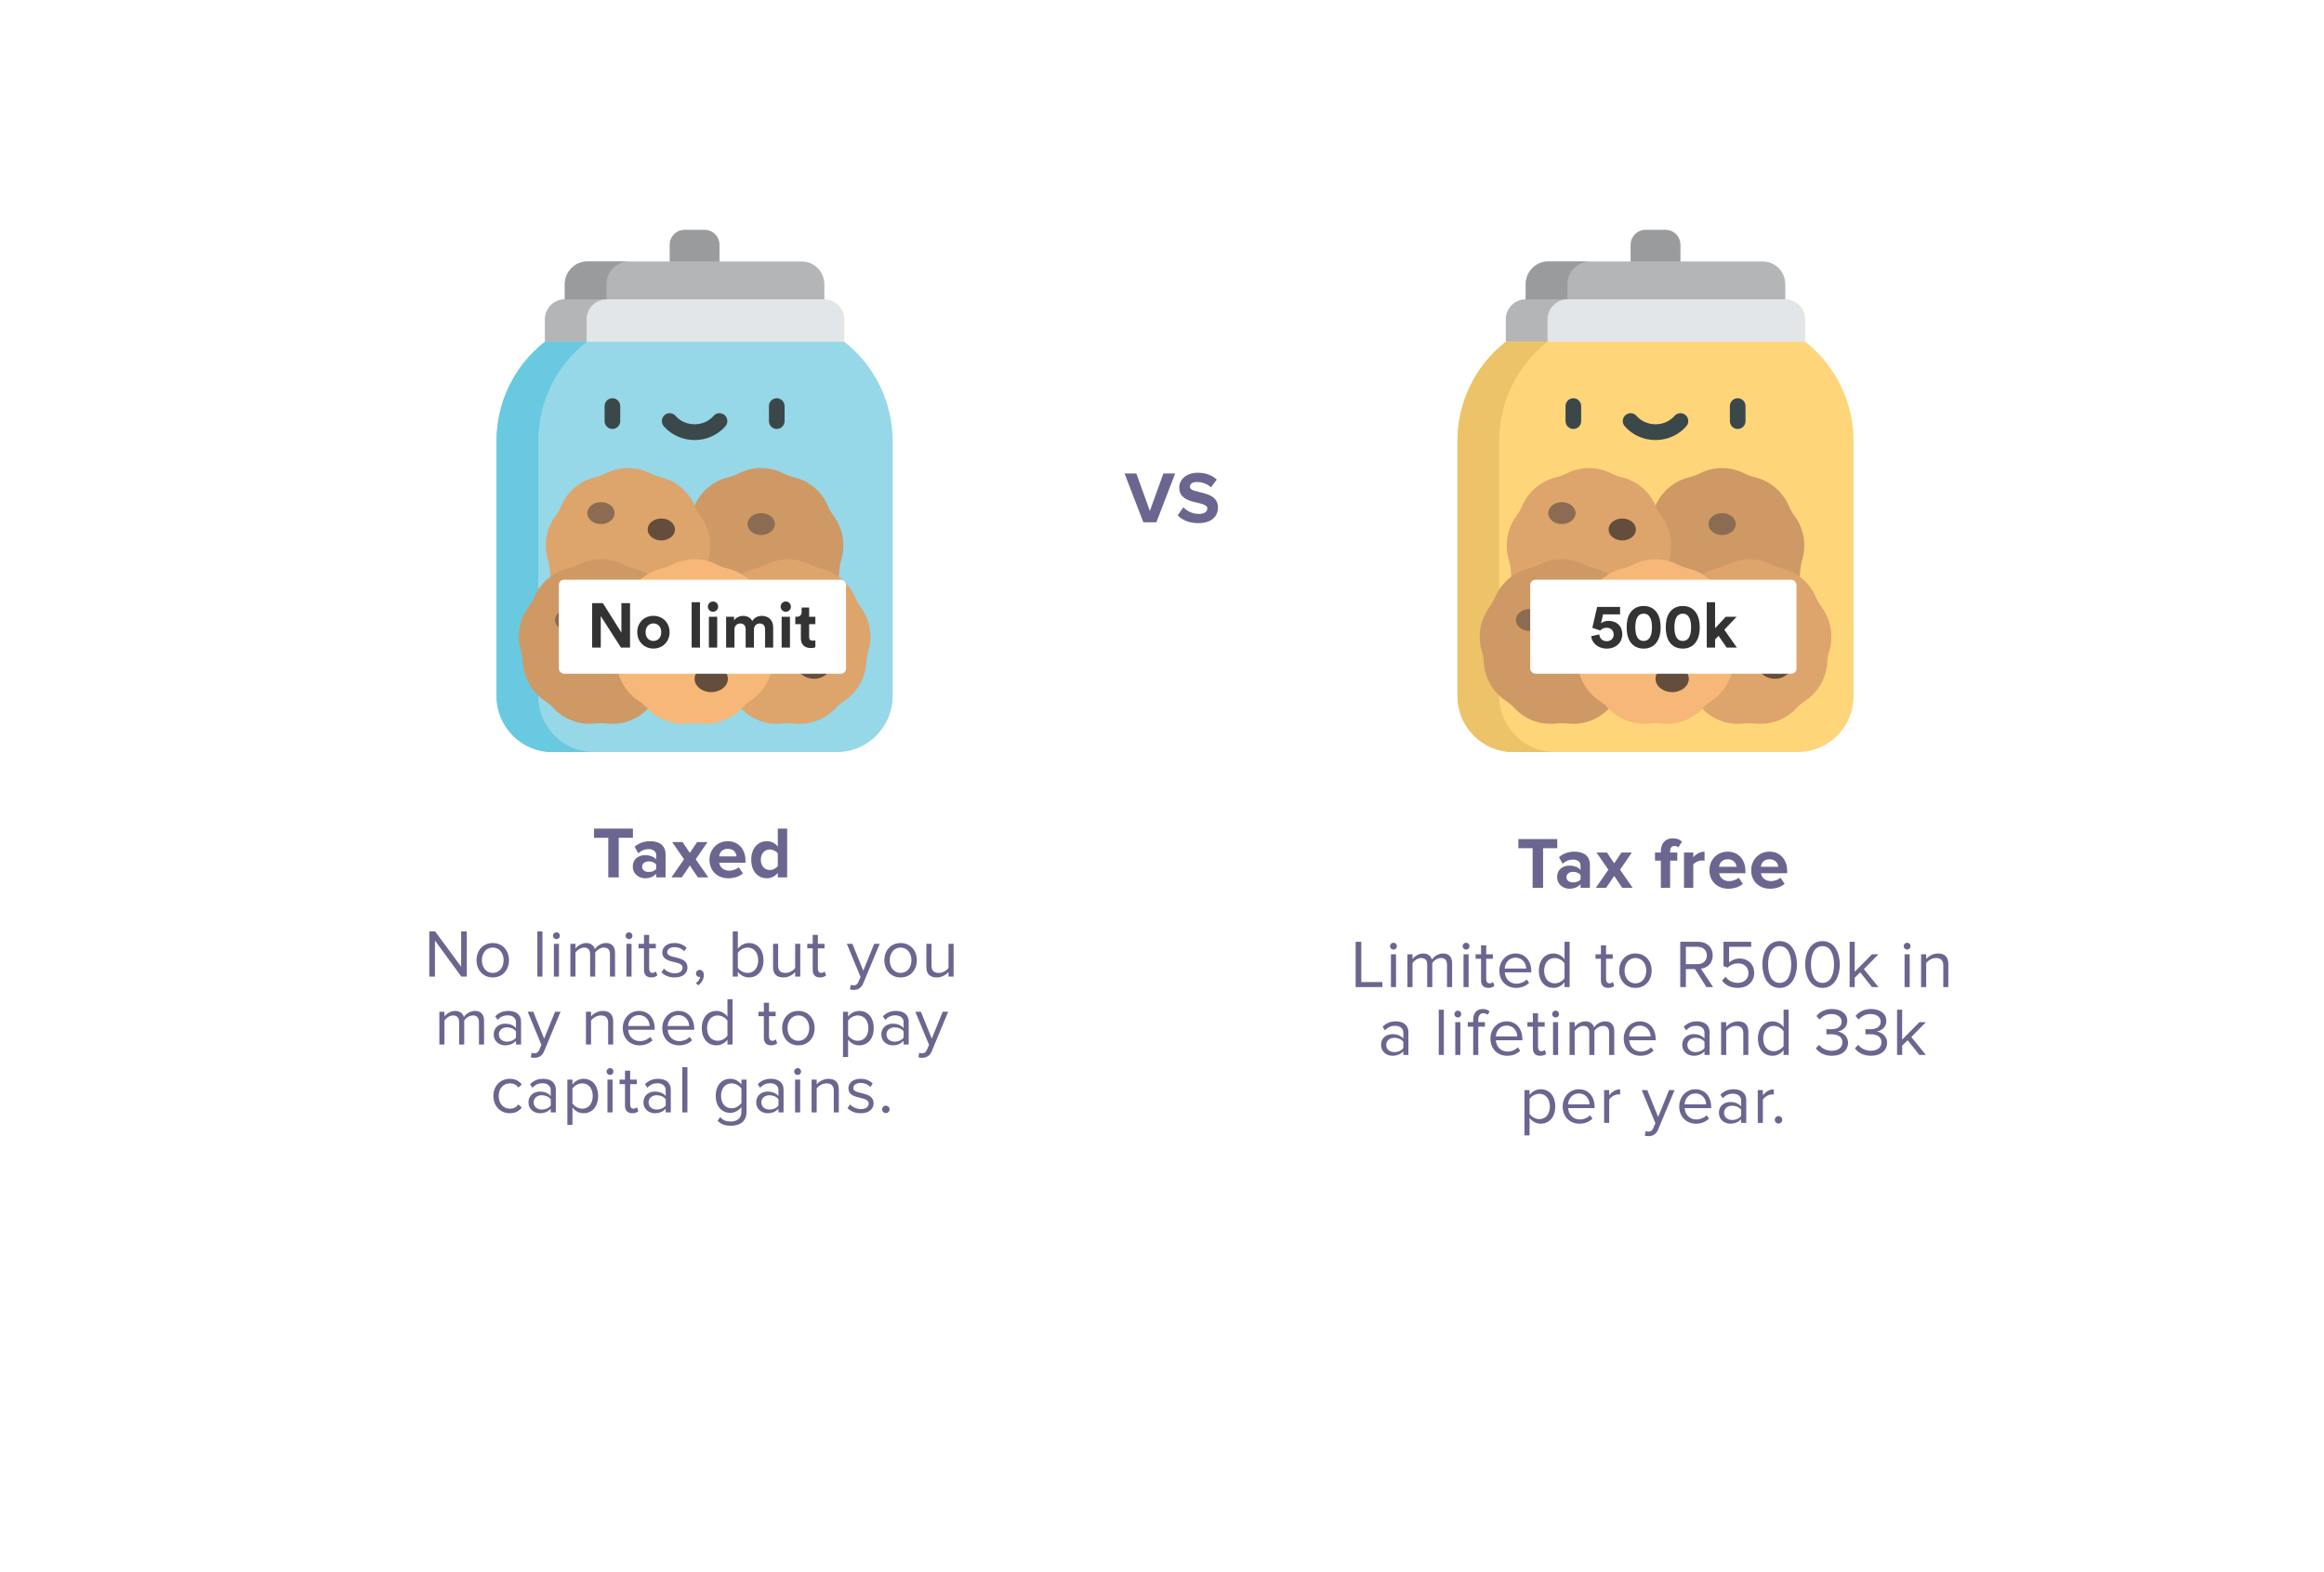 <svg width="445" height="301" viewBox="0 0 445 301" fill="none" xmlns="http://www.w3.org/2000/svg">
<g filter="url(#filter0_d)">
<rect x="32" y="19" width="381" height="236.835" rx="10" fill="white"/>
</g>
<path d="M318.912 44H315.089C313.509 44 312.229 45.29 312.229 46.881V54.34H321.772V46.881C321.773 45.29 320.492 44 318.912 44Z" fill="#9A9B9D"/>
<path d="M337.532 50.069H296.468C294.084 50.069 292.151 52.016 292.151 54.418V57.316L317 61.38L341.849 57.316V54.418C341.849 52.016 339.916 50.069 337.532 50.069Z" fill="#B3B5B7"/>
<path d="M300.14 57.316V54.418C300.14 52.016 302.073 50.069 304.457 50.069H296.468C294.084 50.069 292.151 52.016 292.151 54.418V57.316L317 61.38L320.995 60.727L300.14 57.316Z" fill="#9A9B9D"/>
<path d="M341.849 57.316H292.152C290.044 57.316 288.336 59.037 288.336 61.16V65.443L317 70.54L345.664 65.443V61.16C345.665 59.038 343.956 57.316 341.849 57.316Z" fill="#E3E6E8"/>
<path d="M296.325 65.443V61.16C296.325 59.038 298.033 57.316 300.141 57.316H292.152C290.044 57.316 288.336 59.037 288.336 61.16V65.443L317 70.54L320.995 69.83L296.325 65.443Z" fill="#B3B5B7"/>
<path d="M345.664 65.443H288.335C282.493 69.999 279.073 77.023 279.073 84.466V133.248C279.073 139.186 283.852 144 289.747 144H344.252C350.147 144 354.926 139.186 354.926 133.248V84.467C354.926 77.023 351.506 69.999 345.664 65.443Z" fill="#FFD57A"/>
<path d="M287.063 133.247V84.466C287.063 77.023 290.483 69.999 296.325 65.443H288.336C282.494 69.999 279.074 77.023 279.074 84.466V133.247C279.074 139.186 283.853 144 289.748 144H297.737C291.842 144 287.063 139.186 287.063 133.247Z" fill="#ECC369"/>
<path d="M301.264 82.136C300.437 82.136 299.767 81.461 299.767 80.627V77.758C299.767 76.925 300.437 76.249 301.264 76.249C302.092 76.249 302.762 76.925 302.762 77.758V80.627C302.762 81.461 302.092 82.136 301.264 82.136Z" fill="#3B484A"/>
<path d="M332.736 82.136C331.909 82.136 331.238 81.461 331.238 80.627V77.758C331.238 76.925 331.909 76.249 332.736 76.249C333.563 76.249 334.234 76.925 334.234 77.758V80.627C334.234 81.461 333.563 82.136 332.736 82.136Z" fill="#3B484A"/>
<path d="M317.001 84.257C314.709 84.257 312.558 83.293 311.101 81.614C310.556 80.987 310.62 80.033 311.243 79.485C311.865 78.936 312.812 79 313.356 79.628C314.245 80.651 315.573 81.239 317.001 81.239C318.428 81.239 319.756 80.652 320.645 79.628C321.189 79 322.136 78.936 322.758 79.485C323.381 80.033 323.445 80.987 322.9 81.614C321.443 83.293 319.293 84.257 317.001 84.257Z" fill="#3B484A"/>
<path d="M343.618 98.774C343.183 98.185 342.817 97.546 342.527 96.872C341.343 94.113 338.937 92.079 336.035 91.384C335.325 91.214 334.638 90.962 333.986 90.632C331.319 89.286 328.177 89.286 325.51 90.632C324.858 90.962 324.171 91.214 323.461 91.384C320.559 92.079 318.153 94.113 316.969 96.872C316.68 97.546 316.314 98.185 315.879 98.774C314.099 101.186 313.554 104.303 314.407 107.182C314.615 107.887 314.742 108.612 314.786 109.346C314.962 112.346 316.532 115.087 319.023 116.74C319.632 117.144 320.193 117.618 320.693 118.152C322.742 120.337 325.694 121.419 328.657 121.072C329.382 120.987 330.113 120.987 330.838 121.072C333.801 121.419 336.753 120.337 338.802 118.152C339.303 117.618 339.863 117.144 340.472 116.74C342.963 115.087 344.534 112.346 344.71 109.346C344.753 108.612 344.88 107.887 345.088 107.182C345.942 104.303 345.397 101.186 343.618 98.774Z" fill="#CE9964"/>
<path d="M290.382 98.774C290.817 98.185 291.183 97.546 291.472 96.872C292.656 94.113 295.063 92.079 297.965 91.384C298.674 91.214 299.362 90.962 300.014 90.632C302.681 89.286 305.822 89.286 308.489 90.632C309.141 90.962 309.829 91.214 310.538 91.384C313.441 92.079 315.847 94.113 317.031 96.872C317.32 97.546 317.686 98.185 318.121 98.774C319.901 101.186 320.446 104.303 319.593 107.182C319.384 107.887 319.257 108.612 319.214 109.346C319.038 112.346 317.468 115.087 314.977 116.74C314.368 117.144 313.807 117.618 313.306 118.152C311.257 120.337 308.306 121.419 305.342 121.072C304.618 120.987 303.886 120.987 303.162 121.072C300.199 121.419 297.247 120.337 295.198 118.152C294.697 117.618 294.137 117.144 293.528 116.74C291.037 115.087 289.466 112.346 289.29 109.346C289.247 108.612 289.12 107.887 288.911 107.182C288.057 104.303 288.603 101.186 290.382 98.774Z" fill="#DDA46C"/>
<path d="M312.942 116.232C312.507 115.643 312.141 115.004 311.851 114.33C310.668 111.571 308.261 109.537 305.359 108.842C304.65 108.672 303.962 108.42 303.31 108.09C300.643 106.744 297.502 106.744 294.835 108.09C294.183 108.42 293.495 108.672 292.786 108.842C289.883 109.537 287.477 111.571 286.293 114.33C286.004 115.004 285.638 115.643 285.203 116.232C283.423 118.644 282.878 121.761 283.731 124.64C283.94 125.345 284.067 126.071 284.11 126.804C284.286 129.804 285.856 132.545 288.347 134.198C288.956 134.602 289.517 135.076 290.018 135.61C292.067 137.795 295.018 138.877 297.982 138.53C298.706 138.446 299.438 138.446 300.162 138.53C303.125 138.877 306.077 137.795 308.126 135.61C308.627 135.076 309.187 134.602 309.796 134.198C312.287 132.545 313.858 129.804 314.034 126.804C314.077 126.071 314.204 125.345 314.413 124.64C315.267 121.761 314.721 118.644 312.942 116.232Z" fill="#CE9964"/>
<path d="M292.885 120.816C294.328 120.816 295.497 119.876 295.497 118.716C295.497 117.557 294.328 116.617 292.885 116.617C291.442 116.617 290.272 117.557 290.272 118.716C290.272 119.876 291.442 120.816 292.885 120.816Z" fill="#8B6C52"/>
<path d="M321.058 116.232C321.493 115.643 321.859 115.004 322.148 114.33C323.332 111.571 325.739 109.537 328.641 108.842C329.35 108.672 330.038 108.42 330.69 108.09C333.357 106.744 336.498 106.744 339.165 108.09C339.817 108.42 340.505 108.672 341.214 108.842C344.117 109.537 346.523 111.571 347.707 114.33C347.996 115.004 348.362 115.643 348.797 116.232C350.577 118.644 351.122 121.761 350.269 124.64C350.06 125.345 349.933 126.071 349.89 126.804C349.714 129.804 348.144 132.545 345.653 134.198C345.044 134.602 344.483 135.076 343.982 135.61C341.933 137.795 338.981 138.877 336.018 138.53C335.294 138.446 334.562 138.446 333.838 138.53C330.875 138.877 327.923 137.795 325.874 135.61C325.373 135.076 324.813 134.602 324.204 134.198C321.713 132.545 320.142 129.804 319.966 126.804C319.923 126.071 319.796 125.345 319.587 124.64C318.733 121.761 319.278 118.644 321.058 116.232Z" fill="#DDA46C"/>
<path d="M330.87 116.232C330.435 115.643 330.069 115.004 329.779 114.33C328.595 111.571 326.189 109.537 323.287 108.842C322.577 108.672 321.89 108.42 321.238 108.09C318.571 106.744 315.429 106.744 312.762 108.09C312.11 108.42 311.423 108.672 310.713 108.842C307.811 109.537 305.405 111.571 304.221 114.33C303.931 115.004 303.566 115.643 303.131 116.232C301.351 118.644 300.806 121.761 301.659 124.64C301.867 125.345 301.994 126.071 302.037 126.804C302.214 129.804 303.784 132.545 306.275 134.198C306.884 134.602 307.445 135.076 307.945 135.61C309.994 137.795 312.946 138.877 315.909 138.53C316.634 138.446 317.365 138.446 318.09 138.53C321.053 138.877 324.005 137.795 326.054 135.61C326.555 135.076 327.115 134.602 327.724 134.198C330.215 132.545 331.786 129.804 331.962 126.804C332.005 126.071 332.132 125.345 332.34 124.64C333.195 121.761 332.649 118.644 330.87 116.232Z" fill="#F6B778"/>
<path d="M310.627 123.84C312.387 123.84 313.814 122.693 313.814 121.278C313.814 119.863 312.387 118.716 310.627 118.716C308.866 118.716 307.439 119.863 307.439 121.278C307.439 122.693 308.866 123.84 310.627 123.84Z" fill="#654D3B"/>
<path d="M320.187 132.528C321.947 132.528 323.374 131.381 323.374 129.966C323.374 128.551 321.947 127.404 320.187 127.404C318.427 127.404 317 128.551 317 129.966C317 131.381 318.427 132.528 320.187 132.528Z" fill="#654D3B"/>
<path d="M339.863 129.967C341.623 129.967 343.05 128.819 343.05 127.404C343.05 125.989 341.623 124.842 339.863 124.842C338.103 124.842 336.676 125.989 336.676 127.404C336.676 128.819 338.103 129.967 339.863 129.967Z" fill="#654D3B"/>
<path d="M322.087 119.441C323.53 119.441 324.7 118.501 324.7 117.342C324.7 116.182 323.53 115.242 322.087 115.242C320.644 115.242 319.475 116.182 319.475 117.342C319.475 118.501 320.644 119.441 322.087 119.441Z" fill="#8B6C52"/>
<path d="M299.072 100.347C300.515 100.347 301.685 99.407 301.685 98.248C301.685 97.088 300.515 96.148 299.072 96.148C297.63 96.148 296.46 97.088 296.46 98.248C296.46 99.407 297.63 100.347 299.072 100.347Z" fill="#8B6C52"/>
<path d="M310.627 103.478C312.07 103.478 313.24 102.538 313.24 101.378C313.24 100.219 312.07 99.279 310.627 99.279C309.184 99.279 308.015 100.219 308.015 101.378C308.015 102.538 309.184 103.478 310.627 103.478Z" fill="#654D3B"/>
<path d="M329.749 102.448C331.192 102.448 332.362 101.508 332.362 100.348C332.362 99.189 331.192 98.249 329.749 98.249C328.306 98.249 327.137 99.189 327.137 100.348C327.137 101.508 328.306 102.448 329.749 102.448Z" fill="#8B6C52"/>
<rect x="293" y="111" width="51" height="18" rx="1" fill="white"/>
<path fill-rule="evenodd" clip-rule="evenodd" d="M304.682 121.816L306.23 121.468C306.266 122.188 306.818 122.776 307.646 122.776C308.39 122.776 308.99 122.284 308.99 121.504C308.99 120.616 308.33 120.196 307.61 120.196C307.082 120.196 306.662 120.436 306.41 120.724C306.254 120.664 305.066 120.256 304.898 120.208L305.822 116.212H310.214V117.64H306.95L306.566 119.356C306.902 119.044 307.454 118.876 307.97 118.876C309.53 118.876 310.634 119.812 310.634 121.48C310.634 122.932 309.518 124.192 307.646 124.192C305.954 124.192 304.778 123.04 304.682 121.816ZM313.13 120.112C313.13 120.928 313.25 121.624 313.55 122.092C313.79 122.476 314.162 122.728 314.726 122.728C315.302 122.728 315.65 122.476 315.89 122.092C316.202 121.624 316.322 120.928 316.322 120.112C316.322 119.296 316.202 118.6 315.89 118.132C315.65 117.748 315.302 117.496 314.726 117.496C314.162 117.496 313.79 117.748 313.55 118.132C313.25 118.6 313.13 119.296 313.13 120.112ZM311.474 120.112C311.474 119.116 311.63 118.144 312.158 117.34C312.674 116.572 313.514 116.032 314.726 116.032C315.938 116.032 316.778 116.572 317.282 117.34C317.81 118.144 317.978 119.116 317.978 120.112C317.978 121.108 317.81 122.08 317.282 122.884C316.778 123.652 315.938 124.192 314.726 124.192C313.514 124.192 312.674 123.652 312.158 122.884C311.63 122.08 311.474 121.108 311.474 120.112ZM320.618 120.112C320.618 120.928 320.738 121.624 321.038 122.092C321.278 122.476 321.65 122.728 322.214 122.728C322.79 122.728 323.138 122.476 323.378 122.092C323.69 121.624 323.81 120.928 323.81 120.112C323.81 119.296 323.69 118.6 323.378 118.132C323.138 117.748 322.79 117.496 322.214 117.496C321.65 117.496 321.278 117.748 321.038 118.132C320.738 118.6 320.618 119.296 320.618 120.112ZM318.962 120.112C318.962 119.116 319.118 118.144 319.646 117.34C320.162 116.572 321.002 116.032 322.214 116.032C323.426 116.032 324.266 116.572 324.77 117.34C325.298 118.144 325.466 119.116 325.466 120.112C325.466 121.108 325.298 122.08 324.77 122.884C324.266 123.652 323.426 124.192 322.214 124.192C321.002 124.192 320.162 123.652 319.646 122.884C319.118 122.08 318.962 121.108 318.962 120.112ZM332.534 118.096L330.17 120.58L332.582 124H330.626L329.066 121.744L328.406 122.44V124H326.81V115.312H328.406V120.292L330.446 118.096H332.534Z" fill="#333333"/>
<path d="M295.471 170V162.412H298.187V160.662H290.739V162.412H293.469V170H295.471ZM304.437 170V165.632C304.437 163.686 303.023 163.07 301.469 163.07C300.405 163.07 299.341 163.392 298.515 164.134L299.215 165.38C299.775 164.862 300.447 164.582 301.161 164.582C302.057 164.582 302.645 165.03 302.645 165.716V166.57C302.197 166.038 301.413 165.744 300.503 165.744C299.425 165.744 298.165 166.332 298.165 167.928C298.165 169.44 299.425 170.168 300.503 170.168C301.385 170.168 302.183 169.846 302.645 169.286V170H304.437ZM301.217 168.964C300.517 168.964 299.943 168.6 299.943 167.956C299.943 167.312 300.517 166.934 301.217 166.934C301.791 166.934 302.351 167.144 302.645 167.536V168.376C302.351 168.768 301.791 168.964 301.217 168.964ZM312.619 170L310.211 166.528L312.465 163.238H310.477L309.091 165.31L307.691 163.238H305.703L307.971 166.528L305.563 170H307.537L309.091 167.718L310.631 170H312.619ZM319.798 170V164.792H321.17V163.238H319.798V162.958C319.798 162.3 320.134 161.978 320.638 161.978C320.96 161.978 321.198 162.076 321.38 162.244L322.052 161.166C321.646 160.704 320.946 160.522 320.288 160.522C318.93 160.522 318.02 161.432 318.02 162.958V163.238H316.9V164.792H318.02V170H319.798ZM324.231 170V165.534C324.525 165.1 325.309 164.764 325.897 164.764C326.107 164.764 326.261 164.778 326.387 164.806V163.07C325.547 163.07 324.721 163.56 324.231 164.148V163.238H322.453V170H324.231ZM330.936 170.168C331.986 170.168 333.05 169.846 333.722 169.23L332.924 168.054C332.49 168.474 331.706 168.712 331.132 168.712C329.984 168.712 329.312 168.026 329.186 167.2H334.212V166.78C334.212 164.582 332.854 163.07 330.824 163.07C328.78 163.07 327.324 164.652 327.324 166.612C327.324 168.782 328.878 170.168 330.936 170.168ZM332.504 165.968H329.172C329.242 165.296 329.718 164.526 330.824 164.526C332 164.526 332.448 165.324 332.504 165.968ZM338.933 170.168C339.983 170.168 341.047 169.846 341.719 169.23L340.921 168.054C340.487 168.474 339.703 168.712 339.129 168.712C337.981 168.712 337.309 168.026 337.183 167.2H342.209V166.78C342.209 164.582 340.851 163.07 338.821 163.07C336.777 163.07 335.321 164.652 335.321 166.612C335.321 168.782 336.875 170.168 338.933 170.168ZM340.501 165.968H337.169C337.239 165.296 337.715 164.526 338.821 164.526C339.997 164.526 340.445 165.324 340.501 165.968Z" fill="#6A668F"/>
<path d="M264.69 189V188.038H260.66V180.329H259.581V189H264.69ZM266.83 181.824C267.194 181.824 267.48 181.538 267.48 181.174C267.48 180.81 267.194 180.511 266.83 180.511C266.466 180.511 266.167 180.81 266.167 181.174C266.167 181.538 266.466 181.824 266.83 181.824ZM267.311 189V182.721H266.336V189H267.311ZM278.051 189V184.463C278.051 183.202 277.44 182.565 276.296 182.565C275.386 182.565 274.541 183.163 274.19 183.735C274.008 183.085 273.462 182.565 272.513 182.565C271.577 182.565 270.745 183.228 270.472 183.631V182.721H269.497V189H270.472V184.411C270.81 183.904 271.486 183.436 272.123 183.436C272.955 183.436 273.28 183.943 273.28 184.736V189H274.255V184.398C274.58 183.891 275.269 183.436 275.919 183.436C276.738 183.436 277.076 183.943 277.076 184.736V189H278.051ZM280.731 181.824C281.095 181.824 281.381 181.538 281.381 181.174C281.381 180.81 281.095 180.511 280.731 180.511C280.367 180.511 280.068 180.81 280.068 181.174C280.068 181.538 280.367 181.824 280.731 181.824ZM281.212 189V182.721H280.237V189H281.212ZM284.996 189.156C285.555 189.156 285.906 188.987 286.153 188.753L285.867 188.012C285.737 188.155 285.49 188.285 285.204 188.285C284.788 188.285 284.58 187.947 284.58 187.479V183.579H285.854V182.721H284.58V181.005H283.592V182.721H282.552V183.579H283.592V187.687C283.592 188.623 284.06 189.156 284.996 189.156ZM290.306 189.156C291.32 189.156 292.165 188.805 292.802 188.181L292.334 187.544C291.827 188.064 291.112 188.35 290.384 188.35C289.032 188.35 288.213 187.362 288.135 186.179H293.205V185.932C293.205 184.047 292.087 182.565 290.189 182.565C288.395 182.565 287.095 184.034 287.095 185.854C287.095 187.817 288.434 189.156 290.306 189.156ZM292.243 185.451H288.122C288.174 184.502 288.837 183.371 290.176 183.371C291.606 183.371 292.23 184.528 292.243 185.451ZM300.55 189V180.329H299.575V183.67C299.068 182.981 298.301 182.565 297.456 182.565C295.818 182.565 294.661 183.852 294.661 185.867C294.661 187.908 295.818 189.156 297.456 189.156C298.34 189.156 299.107 188.701 299.575 188.064V189H300.55ZM297.703 188.285C296.429 188.285 295.675 187.258 295.675 185.867C295.675 184.476 296.429 183.436 297.703 183.436C298.47 183.436 299.237 183.904 299.575 184.45V187.284C299.237 187.83 298.47 188.285 297.703 188.285ZM307.947 189.156C308.506 189.156 308.857 188.987 309.104 188.753L308.818 188.012C308.688 188.155 308.441 188.285 308.155 188.285C307.739 188.285 307.531 187.947 307.531 187.479V183.579H308.805V182.721H307.531V181.005H306.543V182.721H305.503V183.579H306.543V187.687C306.543 188.623 307.011 189.156 307.947 189.156ZM313.153 189.156C315.064 189.156 316.26 187.674 316.26 185.854C316.26 184.034 315.064 182.565 313.153 182.565C311.242 182.565 310.046 184.034 310.046 185.854C310.046 187.674 311.242 189.156 313.153 189.156ZM313.153 188.285C311.814 188.285 311.073 187.141 311.073 185.854C311.073 184.58 311.814 183.436 313.153 183.436C314.492 183.436 315.233 184.58 315.233 185.854C315.233 187.141 314.492 188.285 313.153 188.285ZM328.026 189L325.686 185.464C326.869 185.36 327.948 184.502 327.948 182.942C327.948 181.343 326.804 180.329 325.218 180.329H321.734V189H322.813V185.555H324.555L326.752 189H328.026ZM325.088 184.606H322.813V181.291H325.088C326.115 181.291 326.83 181.954 326.83 182.942C326.83 183.917 326.115 184.606 325.088 184.606ZM332.796 189.156C334.538 189.156 335.89 188.051 335.89 186.296C335.89 184.502 334.577 183.527 333.121 183.527C332.25 183.527 331.522 183.891 331.093 184.307V181.291H335.318V180.329H330.014V184.996L330.807 185.269C331.392 184.71 332.055 184.463 332.809 184.463C333.979 184.463 334.798 185.191 334.798 186.335C334.798 187.388 333.979 188.194 332.796 188.194C331.743 188.194 330.976 187.778 330.404 187.037L329.741 187.765C330.391 188.623 331.34 189.156 332.796 189.156ZM340.77 189.156C343.136 189.156 344.085 186.777 344.085 184.671C344.085 182.552 343.136 180.199 340.77 180.199C338.391 180.199 337.455 182.552 337.455 184.671C337.455 186.777 338.391 189.156 340.77 189.156ZM340.77 188.194C339.119 188.194 338.56 186.4 338.56 184.671C338.56 182.942 339.119 181.161 340.77 181.161C342.421 181.161 342.98 182.942 342.98 184.671C342.98 186.4 342.421 188.194 340.77 188.194ZM348.97 189.156C351.336 189.156 352.285 186.777 352.285 184.671C352.285 182.552 351.336 180.199 348.97 180.199C346.591 180.199 345.655 182.552 345.655 184.671C345.655 186.777 346.591 189.156 348.97 189.156ZM348.97 188.194C347.319 188.194 346.76 186.4 346.76 184.671C346.76 182.942 347.319 181.161 348.97 181.161C350.621 181.161 351.18 182.942 351.18 184.671C351.18 186.4 350.621 188.194 348.97 188.194ZM359.693 189L356.898 185.568L359.68 182.721H358.445L355.143 186.062V180.329H354.168V189H355.143V187.206L356.196 186.179L358.445 189H359.693ZM365.185 181.824C365.549 181.824 365.835 181.538 365.835 181.174C365.835 180.81 365.549 180.511 365.185 180.511C364.821 180.511 364.522 180.81 364.522 181.174C364.522 181.538 364.821 181.824 365.185 181.824ZM365.666 189V182.721H364.691V189H365.666ZM373.065 189V184.593C373.065 183.228 372.376 182.565 371.076 182.565C370.127 182.565 369.269 183.098 368.827 183.631V182.721H367.852V189H368.827V184.411C369.204 183.904 369.919 183.436 370.686 183.436C371.531 183.436 372.103 183.774 372.103 184.892V189H373.065ZM269.682 202V197.684C269.682 196.163 268.59 195.565 267.251 195.565C266.224 195.565 265.418 195.903 264.742 196.605L265.197 197.281C265.756 196.67 266.367 196.41 267.121 196.41C268.031 196.41 268.707 196.891 268.707 197.723V198.854C268.2 198.282 267.485 198.009 266.627 198.009C265.561 198.009 264.443 198.659 264.443 200.076C264.443 201.441 265.574 202.156 266.627 202.156C267.472 202.156 268.2 201.857 268.707 201.285V202H269.682ZM266.991 201.454C266.068 201.454 265.431 200.882 265.431 200.076C265.431 199.283 266.068 198.711 266.991 198.711C267.667 198.711 268.33 198.971 268.707 199.478V200.674C268.33 201.194 267.667 201.454 266.991 201.454ZM276.47 202V193.329H275.495V202H276.47ZM279.15 194.824C279.514 194.824 279.8 194.538 279.8 194.174C279.8 193.81 279.514 193.511 279.15 193.511C278.786 193.511 278.487 193.81 278.487 194.174C278.487 194.538 278.786 194.824 279.15 194.824ZM279.631 202V195.721H278.656V202H279.631ZM283.064 202V196.579H284.338V195.721H283.064V195.24C283.064 194.434 283.415 194.005 284.065 194.005C284.377 194.005 284.624 194.122 284.832 194.304L285.235 193.68C284.845 193.316 284.416 193.199 283.909 193.199C282.804 193.199 282.089 193.953 282.089 195.24V195.721H281.049V196.579H282.089V202H283.064ZM288.599 202.156C289.613 202.156 290.458 201.805 291.095 201.181L290.627 200.544C290.12 201.064 289.405 201.35 288.677 201.35C287.325 201.35 286.506 200.362 286.428 199.179H291.498V198.932C291.498 197.047 290.38 195.565 288.482 195.565C286.688 195.565 285.388 197.034 285.388 198.854C285.388 200.817 286.727 202.156 288.599 202.156ZM290.536 198.451H286.415C286.467 197.502 287.13 196.371 288.469 196.371C289.899 196.371 290.523 197.528 290.536 198.451ZM294.916 202.156C295.475 202.156 295.826 201.987 296.073 201.753L295.787 201.012C295.657 201.155 295.41 201.285 295.124 201.285C294.708 201.285 294.5 200.947 294.5 200.479V196.579H295.774V195.721H294.5V194.005H293.512V195.721H292.472V196.579H293.512V200.687C293.512 201.623 293.98 202.156 294.916 202.156ZM297.873 194.824C298.237 194.824 298.523 194.538 298.523 194.174C298.523 193.81 298.237 193.511 297.873 193.511C297.509 193.511 297.21 193.81 297.21 194.174C297.21 194.538 297.509 194.824 297.873 194.824ZM298.354 202V195.721H297.379V202H298.354ZM309.094 202V197.463C309.094 196.202 308.483 195.565 307.339 195.565C306.429 195.565 305.584 196.163 305.233 196.735C305.051 196.085 304.505 195.565 303.556 195.565C302.62 195.565 301.788 196.228 301.515 196.631V195.721H300.54V202H301.515V197.411C301.853 196.904 302.529 196.436 303.166 196.436C303.998 196.436 304.323 196.943 304.323 197.736V202H305.298V197.398C305.623 196.891 306.312 196.436 306.962 196.436C307.781 196.436 308.119 196.943 308.119 197.736V202H309.094ZM314.127 202.156C315.141 202.156 315.986 201.805 316.623 201.181L316.155 200.544C315.648 201.064 314.933 201.35 314.205 201.35C312.853 201.35 312.034 200.362 311.956 199.179H317.026V198.932C317.026 197.047 315.908 195.565 314.01 195.565C312.216 195.565 310.916 197.034 310.916 198.854C310.916 200.817 312.255 202.156 314.127 202.156ZM316.064 198.451H311.943C311.995 197.502 312.658 196.371 313.997 196.371C315.427 196.371 316.051 197.528 316.064 198.451ZM327.352 202V197.684C327.352 196.163 326.26 195.565 324.921 195.565C323.894 195.565 323.088 195.903 322.412 196.605L322.867 197.281C323.426 196.67 324.037 196.41 324.791 196.41C325.701 196.41 326.377 196.891 326.377 197.723V198.854C325.87 198.282 325.155 198.009 324.297 198.009C323.231 198.009 322.113 198.659 322.113 200.076C322.113 201.441 323.244 202.156 324.297 202.156C325.142 202.156 325.87 201.857 326.377 201.285V202H327.352ZM324.661 201.454C323.738 201.454 323.101 200.882 323.101 200.076C323.101 199.283 323.738 198.711 324.661 198.711C325.337 198.711 326 198.971 326.377 199.478V200.674C326 201.194 325.337 201.454 324.661 201.454ZM334.772 202V197.593C334.772 196.228 334.083 195.565 332.783 195.565C331.834 195.565 330.976 196.098 330.534 196.631V195.721H329.559V202H330.534V197.411C330.911 196.904 331.626 196.436 332.393 196.436C333.238 196.436 333.81 196.774 333.81 197.892V202H334.772ZM342.498 202V193.329H341.523V196.67C341.016 195.981 340.249 195.565 339.404 195.565C337.766 195.565 336.609 196.852 336.609 198.867C336.609 200.908 337.766 202.156 339.404 202.156C340.288 202.156 341.055 201.701 341.523 201.064V202H342.498ZM339.651 201.285C338.377 201.285 337.623 200.258 337.623 198.867C337.623 197.476 338.377 196.436 339.651 196.436C340.418 196.436 341.185 196.904 341.523 197.45V200.284C341.185 200.83 340.418 201.285 339.651 201.285ZM350.779 202.156C352.69 202.156 353.86 201.103 353.86 199.66C353.86 198.256 352.638 197.593 351.858 197.515C352.664 197.385 353.717 196.761 353.717 195.5C353.717 194.044 352.456 193.199 350.792 193.199C349.44 193.199 348.439 193.771 347.815 194.538L348.413 195.214C349.05 194.525 349.752 194.161 350.701 194.161C351.754 194.161 352.638 194.681 352.638 195.643C352.638 196.644 351.715 197.073 350.623 197.073C350.272 197.073 349.869 197.073 349.726 197.06V198.048C349.856 198.035 350.259 198.035 350.623 198.035C351.897 198.035 352.781 198.49 352.781 199.569C352.781 200.557 352.014 201.194 350.753 201.194C349.726 201.194 348.842 200.726 348.335 200.05L347.698 200.726C348.231 201.506 349.31 202.156 350.779 202.156ZM358.256 202.156C360.167 202.156 361.337 201.103 361.337 199.66C361.337 198.256 360.115 197.593 359.335 197.515C360.141 197.385 361.194 196.761 361.194 195.5C361.194 194.044 359.933 193.199 358.269 193.199C356.917 193.199 355.916 193.771 355.292 194.538L355.89 195.214C356.527 194.525 357.229 194.161 358.178 194.161C359.231 194.161 360.115 194.681 360.115 195.643C360.115 196.644 359.192 197.073 358.1 197.073C357.749 197.073 357.346 197.073 357.203 197.06V198.048C357.333 198.035 357.736 198.035 358.1 198.035C359.374 198.035 360.258 198.49 360.258 199.569C360.258 200.557 359.491 201.194 358.23 201.194C357.203 201.194 356.319 200.726 355.812 200.05L355.175 200.726C355.708 201.506 356.787 202.156 358.256 202.156ZM368.775 202L365.98 198.568L368.762 195.721H367.527L364.225 199.062V193.329H363.25V202H364.225V200.206L365.278 199.179L367.527 202H368.775ZM295.003 215.156C296.654 215.156 297.798 213.882 297.798 211.854C297.798 209.813 296.654 208.565 295.003 208.565C294.119 208.565 293.339 209.02 292.884 209.657V208.721H291.909V217.392H292.884V214.051C293.404 214.74 294.145 215.156 295.003 215.156ZM294.756 214.285C293.989 214.285 293.222 213.817 292.884 213.271V210.437C293.222 209.891 293.989 209.436 294.756 209.436C296.017 209.436 296.771 210.463 296.771 211.854C296.771 213.245 296.017 214.285 294.756 214.285ZM302.436 215.156C303.45 215.156 304.295 214.805 304.932 214.181L304.464 213.544C303.957 214.064 303.242 214.35 302.514 214.35C301.162 214.35 300.343 213.362 300.265 212.179H305.335V211.932C305.335 210.047 304.217 208.565 302.319 208.565C300.525 208.565 299.225 210.034 299.225 211.854C299.225 213.817 300.564 215.156 302.436 215.156ZM304.373 211.451H300.252C300.304 210.502 300.967 209.371 302.306 209.371C303.736 209.371 304.36 210.528 304.373 211.451ZM308.13 215V210.554C308.416 210.047 309.235 209.553 309.846 209.553C309.989 209.553 310.106 209.566 310.223 209.579V208.578C309.365 208.578 308.637 209.072 308.13 209.722V208.721H307.155V215H308.13ZM314.953 217.457C315.122 217.509 315.447 217.548 315.655 217.548C316.487 217.535 317.124 217.184 317.501 216.274L320.647 208.721H319.594L317.501 213.869L315.421 208.721H314.355L316.981 215.065L316.565 216.014C316.344 216.534 316.058 216.677 315.629 216.677C315.473 216.677 315.239 216.638 315.096 216.573L314.953 217.457ZM324.752 215.156C325.766 215.156 326.611 214.805 327.248 214.181L326.78 213.544C326.273 214.064 325.558 214.35 324.83 214.35C323.478 214.35 322.659 213.362 322.581 212.179H327.651V211.932C327.651 210.047 326.533 208.565 324.635 208.565C322.841 208.565 321.541 210.034 321.541 211.854C321.541 213.817 322.88 215.156 324.752 215.156ZM326.689 211.451H322.568C322.62 210.502 323.283 209.371 324.622 209.371C326.052 209.371 326.676 210.528 326.689 211.451ZM334.372 215V210.684C334.372 209.163 333.28 208.565 331.941 208.565C330.914 208.565 330.108 208.903 329.432 209.605L329.887 210.281C330.446 209.67 331.057 209.41 331.811 209.41C332.721 209.41 333.397 209.891 333.397 210.723V211.854C332.89 211.282 332.175 211.009 331.317 211.009C330.251 211.009 329.133 211.659 329.133 213.076C329.133 214.441 330.264 215.156 331.317 215.156C332.162 215.156 332.89 214.857 333.397 214.285V215H334.372ZM331.681 214.454C330.758 214.454 330.121 213.882 330.121 213.076C330.121 212.283 330.758 211.711 331.681 211.711C332.357 211.711 333.02 211.971 333.397 212.478V213.674C333.02 214.194 332.357 214.454 331.681 214.454ZM337.555 215V210.554C337.841 210.047 338.66 209.553 339.271 209.553C339.414 209.553 339.531 209.566 339.648 209.579V208.578C338.79 208.578 338.062 209.072 337.555 209.722V208.721H336.58V215H337.555ZM340.552 215.13C340.942 215.13 341.267 214.805 341.267 214.415C341.267 214.025 340.942 213.7 340.552 213.7C340.162 213.7 339.837 214.025 339.837 214.415C339.837 214.805 340.162 215.13 340.552 215.13Z" fill="#6A668F"/>
<path d="M134.912 44H131.089C129.509 44 128.229 45.29 128.229 46.881V54.34H137.772V46.881C137.773 45.29 136.492 44 134.912 44Z" fill="#9A9B9D"/>
<path d="M153.532 50.069H112.468C110.084 50.069 108.151 52.016 108.151 54.418V57.316L133 61.38L157.849 57.316V54.418C157.849 52.016 155.916 50.069 153.532 50.069Z" fill="#B3B5B7"/>
<path d="M116.14 57.316V54.418C116.14 52.016 118.073 50.069 120.457 50.069H112.468C110.084 50.069 108.151 52.016 108.151 54.418V57.316L133 61.38L136.995 60.727L116.14 57.316Z" fill="#9A9B9D"/>
<path d="M157.849 57.316H108.152C106.044 57.316 104.336 59.037 104.336 61.16V65.443L133 70.54L161.664 65.443V61.16C161.665 59.038 159.956 57.316 157.849 57.316Z" fill="#E3E6E8"/>
<path d="M112.325 65.443V61.16C112.325 59.038 114.033 57.316 116.141 57.316H108.152C106.044 57.316 104.336 59.037 104.336 61.16V65.443L133 70.54L136.995 69.83L112.325 65.443Z" fill="#B3B5B7"/>
<path d="M161.664 65.443H104.335C98.493 69.999 95.073 77.023 95.073 84.466V133.248C95.073 139.186 99.852 144 105.747 144H160.252C166.147 144 170.926 139.186 170.926 133.248V84.467C170.926 77.023 167.506 69.999 161.664 65.443Z" fill="#96D7E8"/>
<path d="M103.063 133.247V84.466C103.063 77.023 106.483 69.999 112.325 65.443H104.336C98.494 69.999 95.074 77.023 95.074 84.466V133.247C95.074 139.186 99.853 144 105.748 144H113.737C107.842 144 103.063 139.186 103.063 133.247Z" fill="#68C9E0"/>
<path d="M117.264 82.136C116.437 82.136 115.767 81.461 115.767 80.627V77.758C115.767 76.925 116.437 76.249 117.264 76.249C118.092 76.249 118.762 76.925 118.762 77.758V80.627C118.762 81.461 118.092 82.136 117.264 82.136Z" fill="#3B484A"/>
<path d="M148.736 82.136C147.909 82.136 147.238 81.461 147.238 80.627V77.758C147.238 76.925 147.909 76.249 148.736 76.249C149.563 76.249 150.234 76.925 150.234 77.758V80.627C150.234 81.461 149.563 82.136 148.736 82.136Z" fill="#3B484A"/>
<path d="M133.001 84.257C130.709 84.257 128.558 83.293 127.101 81.614C126.556 80.987 126.62 80.033 127.243 79.485C127.865 78.936 128.812 79 129.356 79.628C130.245 80.651 131.573 81.239 133.001 81.239C134.428 81.239 135.756 80.652 136.645 79.628C137.189 79 138.136 78.936 138.758 79.485C139.381 80.033 139.445 80.987 138.9 81.614C137.443 83.293 135.293 84.257 133.001 84.257Z" fill="#3B484A"/>
<path d="M159.618 98.774C159.183 98.185 158.817 97.546 158.527 96.872C157.343 94.113 154.937 92.079 152.035 91.384C151.325 91.214 150.638 90.962 149.986 90.632C147.319 89.286 144.177 89.286 141.51 90.632C140.858 90.962 140.171 91.214 139.461 91.384C136.559 92.079 134.153 94.113 132.969 96.872C132.68 97.546 132.314 98.185 131.879 98.774C130.099 101.186 129.554 104.303 130.407 107.182C130.615 107.887 130.742 108.612 130.786 109.346C130.962 112.346 132.532 115.087 135.023 116.74C135.632 117.144 136.193 117.618 136.693 118.152C138.742 120.337 141.694 121.419 144.657 121.072C145.382 120.987 146.113 120.987 146.838 121.072C149.801 121.419 152.753 120.337 154.802 118.152C155.303 117.618 155.863 117.144 156.472 116.74C158.963 115.087 160.534 112.346 160.71 109.346C160.753 108.612 160.88 107.887 161.088 107.182C161.942 104.303 161.397 101.186 159.618 98.774Z" fill="#CE9964"/>
<path d="M106.382 98.774C106.817 98.185 107.183 97.546 107.472 96.872C108.656 94.113 111.063 92.079 113.965 91.384C114.674 91.214 115.362 90.962 116.014 90.632C118.681 89.286 121.822 89.286 124.489 90.632C125.141 90.962 125.829 91.214 126.538 91.384C129.441 92.079 131.847 94.113 133.031 96.872C133.32 97.546 133.686 98.185 134.121 98.774C135.901 101.186 136.446 104.303 135.593 107.182C135.384 107.887 135.257 108.612 135.214 109.346C135.038 112.346 133.468 115.087 130.977 116.74C130.368 117.144 129.807 117.618 129.306 118.152C127.257 120.337 124.306 121.419 121.342 121.072C120.618 120.987 119.886 120.987 119.162 121.072C116.199 121.419 113.247 120.337 111.198 118.152C110.697 117.618 110.137 117.144 109.528 116.74C107.037 115.087 105.466 112.346 105.29 109.346C105.247 108.612 105.12 107.887 104.911 107.182C104.057 104.303 104.603 101.186 106.382 98.774Z" fill="#DDA46C"/>
<path d="M128.942 116.232C128.507 115.643 128.141 115.004 127.851 114.33C126.668 111.571 124.261 109.537 121.359 108.842C120.65 108.672 119.962 108.42 119.31 108.09C116.643 106.744 113.502 106.744 110.835 108.09C110.183 108.42 109.495 108.672 108.786 108.842C105.883 109.537 103.477 111.571 102.293 114.33C102.004 115.004 101.638 115.643 101.203 116.232C99.423 118.644 98.878 121.761 99.731 124.64C99.94 125.345 100.067 126.071 100.11 126.804C100.286 129.804 101.856 132.545 104.347 134.198C104.956 134.602 105.517 135.076 106.018 135.61C108.067 137.795 111.018 138.877 113.982 138.53C114.706 138.446 115.438 138.446 116.162 138.53C119.125 138.877 122.077 137.795 124.126 135.61C124.627 135.076 125.187 134.602 125.796 134.198C128.287 132.545 129.858 129.804 130.034 126.804C130.077 126.071 130.204 125.345 130.413 124.64C131.267 121.761 130.721 118.644 128.942 116.232Z" fill="#CE9964"/>
<path d="M108.885 120.816C110.328 120.816 111.497 119.876 111.497 118.716C111.497 117.557 110.328 116.617 108.885 116.617C107.442 116.617 106.272 117.557 106.272 118.716C106.272 119.876 107.442 120.816 108.885 120.816Z" fill="#8B6C52"/>
<path d="M137.058 116.232C137.493 115.643 137.859 115.004 138.148 114.33C139.332 111.571 141.739 109.537 144.641 108.842C145.35 108.672 146.038 108.42 146.69 108.09C149.357 106.744 152.498 106.744 155.165 108.09C155.817 108.42 156.505 108.672 157.214 108.842C160.117 109.537 162.523 111.571 163.707 114.33C163.996 115.004 164.362 115.643 164.797 116.232C166.577 118.644 167.122 121.761 166.269 124.64C166.06 125.345 165.933 126.071 165.89 126.804C165.714 129.804 164.144 132.545 161.653 134.198C161.044 134.602 160.483 135.076 159.982 135.61C157.933 137.795 154.981 138.877 152.018 138.53C151.294 138.446 150.562 138.446 149.838 138.53C146.875 138.877 143.923 137.795 141.874 135.61C141.373 135.076 140.813 134.602 140.204 134.198C137.713 132.545 136.142 129.804 135.966 126.804C135.923 126.071 135.796 125.345 135.587 124.64C134.733 121.761 135.278 118.644 137.058 116.232Z" fill="#DDA46C"/>
<path d="M146.87 116.232C146.435 115.643 146.069 115.004 145.779 114.33C144.595 111.571 142.189 109.537 139.287 108.842C138.577 108.672 137.89 108.42 137.238 108.09C134.571 106.744 131.429 106.744 128.762 108.09C128.11 108.42 127.423 108.672 126.713 108.842C123.811 109.537 121.405 111.571 120.221 114.33C119.931 115.004 119.566 115.643 119.131 116.232C117.351 118.644 116.806 121.761 117.659 124.64C117.867 125.345 117.994 126.071 118.037 126.804C118.214 129.804 119.784 132.545 122.275 134.198C122.884 134.602 123.445 135.076 123.945 135.61C125.994 137.795 128.946 138.877 131.909 138.53C132.634 138.446 133.365 138.446 134.09 138.53C137.053 138.877 140.005 137.795 142.054 135.61C142.555 135.076 143.115 134.602 143.724 134.198C146.215 132.545 147.786 129.804 147.962 126.804C148.005 126.071 148.132 125.345 148.34 124.64C149.195 121.761 148.649 118.644 146.87 116.232Z" fill="#F6B778"/>
<path d="M126.627 123.84C128.387 123.84 129.814 122.693 129.814 121.278C129.814 119.863 128.387 118.716 126.627 118.716C124.866 118.716 123.439 119.863 123.439 121.278C123.439 122.693 124.866 123.84 126.627 123.84Z" fill="#654D3B"/>
<path d="M136.187 132.528C137.947 132.528 139.374 131.381 139.374 129.966C139.374 128.551 137.947 127.404 136.187 127.404C134.427 127.404 133 128.551 133 129.966C133 131.381 134.427 132.528 136.187 132.528Z" fill="#654D3B"/>
<path d="M155.863 129.967C157.623 129.967 159.05 128.819 159.05 127.404C159.05 125.989 157.623 124.842 155.863 124.842C154.103 124.842 152.676 125.989 152.676 127.404C152.676 128.819 154.103 129.967 155.863 129.967Z" fill="#654D3B"/>
<path d="M138.087 119.441C139.53 119.441 140.7 118.501 140.7 117.342C140.7 116.182 139.53 115.242 138.087 115.242C136.644 115.242 135.475 116.182 135.475 117.342C135.475 118.501 136.644 119.441 138.087 119.441Z" fill="#8B6C52"/>
<path d="M115.072 100.347C116.515 100.347 117.685 99.407 117.685 98.248C117.685 97.088 116.515 96.148 115.072 96.148C113.63 96.148 112.46 97.088 112.46 98.248C112.46 99.407 113.63 100.347 115.072 100.347Z" fill="#8B6C52"/>
<path d="M126.627 103.478C128.07 103.478 129.24 102.538 129.24 101.378C129.24 100.219 128.07 99.279 126.627 99.279C125.184 99.279 124.015 100.219 124.015 101.378C124.015 102.538 125.184 103.478 126.627 103.478Z" fill="#654D3B"/>
<path d="M145.749 102.448C147.192 102.448 148.362 101.508 148.362 100.348C148.362 99.189 147.192 98.249 145.749 98.249C144.306 98.249 143.137 99.189 143.137 100.348C143.137 101.508 144.306 102.448 145.749 102.448Z" fill="#8B6C52"/>
<rect x="107" y="111" width="55" height="18" rx="1" fill="white"/>
<path fill-rule="evenodd" clip-rule="evenodd" d="M120.64 124H118.9L115.036 117.964V124H113.38V115.492H115.444L118.984 121.12V115.492H120.64V124ZM125.116 122.728C125.896 122.728 126.616 122.164 126.616 121.048C126.616 119.932 125.896 119.368 125.116 119.368C124.336 119.368 123.616 119.932 123.616 121.048C123.616 122.152 124.336 122.728 125.116 122.728ZM125.116 117.916C126.88 117.916 128.212 119.224 128.212 121.048C128.212 122.86 126.88 124.18 125.116 124.18C123.352 124.18 122.02 122.86 122.02 121.048C122.02 119.224 123.352 117.916 125.116 117.916ZM134.032 124H132.436V115.312H134.032V124ZM137.332 124H135.736V118.096H137.332V124ZM135.544 116.164C135.544 115.612 135.988 115.168 136.528 115.168C137.08 115.168 137.512 115.612 137.512 116.164C137.512 116.692 137.08 117.136 136.528 117.136C135.988 117.136 135.544 116.692 135.544 116.164ZM140.632 124H139.036V118.096H140.56V118.816C140.884 118.24 141.64 117.928 142.288 117.928C143.092 117.928 143.74 118.276 144.04 118.912C144.508 118.192 145.132 117.928 145.912 117.928C147.004 117.928 148.048 118.588 148.048 120.172V124H146.5V120.496C146.5 119.86 146.188 119.38 145.456 119.38C144.772 119.38 144.364 119.908 144.364 120.544V124H142.78V120.496C142.78 119.86 142.456 119.38 141.736 119.38C141.04 119.38 140.632 119.896 140.632 120.544V124ZM151.264 124H149.668V118.096H151.264V124ZM149.476 116.164C149.476 115.612 149.92 115.168 150.46 115.168C151.012 115.168 151.444 115.612 151.444 116.164C151.444 116.692 151.012 117.136 150.46 117.136C149.92 117.136 149.476 116.692 149.476 116.164ZM154.936 116.332V118.096H156.124V119.512H154.936V121.984C154.936 122.5 155.176 122.668 155.632 122.668C155.824 122.668 156.04 122.644 156.124 122.62V123.94C155.98 124 155.692 124.084 155.224 124.084C154.072 124.084 153.352 123.4 153.352 122.26V119.512H152.284V118.096H152.584C153.208 118.096 153.496 117.688 153.496 117.16V116.332H154.936Z" fill="#333333"/>
<path d="M118.477 168V160.412H121.193V158.662H113.745V160.412H116.475V168H118.477ZM127.443 168V163.632C127.443 161.686 126.029 161.07 124.475 161.07C123.411 161.07 122.347 161.392 121.521 162.134L122.221 163.38C122.781 162.862 123.453 162.582 124.167 162.582C125.063 162.582 125.651 163.03 125.651 163.716V164.57C125.203 164.038 124.419 163.744 123.509 163.744C122.431 163.744 121.171 164.332 121.171 165.928C121.171 167.44 122.431 168.168 123.509 168.168C124.391 168.168 125.189 167.846 125.651 167.286V168H127.443ZM124.223 166.964C123.523 166.964 122.949 166.6 122.949 165.956C122.949 165.312 123.523 164.934 124.223 164.934C124.797 164.934 125.357 165.144 125.651 165.536V166.376C125.357 166.768 124.797 166.964 124.223 166.964ZM135.625 168L133.217 164.528L135.471 161.238H133.483L132.097 163.31L130.697 161.238H128.709L130.977 164.528L128.569 168H130.543L132.097 165.718L133.637 168H135.625ZM139.465 168.168C140.515 168.168 141.579 167.846 142.251 167.23L141.453 166.054C141.019 166.474 140.235 166.712 139.661 166.712C138.513 166.712 137.841 166.026 137.715 165.2H142.741V164.78C142.741 162.582 141.383 161.07 139.353 161.07C137.309 161.07 135.853 162.652 135.853 164.612C135.853 166.782 137.407 168.168 139.465 168.168ZM141.033 163.968H137.701C137.771 163.296 138.247 162.526 139.353 162.526C140.529 162.526 140.977 163.324 141.033 163.968ZM150.724 168V158.662H148.932V162.106C148.4 161.406 147.644 161.07 146.846 161.07C145.124 161.07 143.85 162.414 143.85 164.612C143.85 166.88 145.152 168.168 146.846 168.168C147.672 168.168 148.4 167.804 148.932 167.132V168H150.724ZM147.406 166.586C146.384 166.586 145.684 165.788 145.684 164.612C145.684 163.45 146.384 162.652 147.406 162.652C147.994 162.652 148.638 162.974 148.932 163.422V165.816C148.638 166.264 147.994 166.586 147.406 166.586Z" fill="#6A668F"/>
<path d="M89.38 187V178.329H88.301V185.102L83.309 178.329H82.204V187H83.283V180.084L88.34 187H89.38ZM94.353 187.156C96.264 187.156 97.46 185.674 97.46 183.854C97.46 182.034 96.264 180.565 94.353 180.565C92.442 180.565 91.246 182.034 91.246 183.854C91.246 185.674 92.442 187.156 94.353 187.156ZM94.353 186.285C93.014 186.285 92.273 185.141 92.273 183.854C92.273 182.58 93.014 181.436 94.353 181.436C95.692 181.436 96.433 182.58 96.433 183.854C96.433 185.141 95.692 186.285 94.353 186.285ZM103.87 187V178.329H102.895V187H103.87ZM106.55 179.824C106.914 179.824 107.2 179.538 107.2 179.174C107.2 178.81 106.914 178.511 106.55 178.511C106.186 178.511 105.887 178.81 105.887 179.174C105.887 179.538 106.186 179.824 106.55 179.824ZM107.031 187V180.721H106.056V187H107.031ZM117.77 187V182.463C117.77 181.202 117.159 180.565 116.015 180.565C115.105 180.565 114.26 181.163 113.909 181.735C113.727 181.085 113.181 180.565 112.232 180.565C111.296 180.565 110.464 181.228 110.191 181.631V180.721H109.216V187H110.191V182.411C110.529 181.904 111.205 181.436 111.842 181.436C112.674 181.436 112.999 181.943 112.999 182.736V187H113.974V182.398C114.299 181.891 114.988 181.436 115.638 181.436C116.457 181.436 116.795 181.943 116.795 182.736V187H117.77ZM120.45 179.824C120.814 179.824 121.1 179.538 121.1 179.174C121.1 178.81 120.814 178.511 120.45 178.511C120.086 178.511 119.787 178.81 119.787 179.174C119.787 179.538 120.086 179.824 120.45 179.824ZM120.931 187V180.721H119.956V187H120.931ZM124.716 187.156C125.275 187.156 125.626 186.987 125.873 186.753L125.587 186.012C125.457 186.155 125.21 186.285 124.924 186.285C124.508 186.285 124.3 185.947 124.3 185.479V181.579H125.574V180.721H124.3V179.005H123.312V180.721H122.272V181.579H123.312V185.687C123.312 186.623 123.78 187.156 124.716 187.156ZM129.181 187.156C130.793 187.156 131.638 186.311 131.638 185.258C131.638 182.814 127.751 183.711 127.751 182.346C127.751 181.787 128.284 181.358 129.142 181.358C129.961 181.358 130.637 181.696 131.014 182.151L131.469 181.475C130.975 180.968 130.221 180.565 129.142 180.565C127.647 180.565 126.815 181.384 126.815 182.372C126.815 184.699 130.702 183.763 130.702 185.284C130.702 185.908 130.169 186.363 129.207 186.363C128.349 186.363 127.556 185.947 127.14 185.466L126.646 186.168C127.283 186.831 128.141 187.156 129.181 187.156ZM134.775 186.688C134.775 186.064 134.398 185.7 133.956 185.7C133.566 185.7 133.267 186.025 133.267 186.402C133.267 186.779 133.54 187.065 133.891 187.065C133.956 187.065 134.047 187.052 134.073 187.039C134.021 187.468 133.644 187.975 133.228 188.248L133.722 188.651C134.32 188.222 134.775 187.481 134.775 186.688ZM141.279 185.297V182.45C141.617 181.904 142.384 181.436 143.164 181.436C144.425 181.436 145.179 182.476 145.179 183.867C145.179 185.258 144.425 186.285 143.164 186.285C142.384 186.285 141.617 185.843 141.279 185.297ZM141.279 187V186.064C141.747 186.701 142.514 187.156 143.398 187.156C145.036 187.156 146.193 185.908 146.193 183.867C146.193 181.852 145.049 180.565 143.398 180.565C142.553 180.565 141.786 180.981 141.279 181.67V178.329H140.304V187H141.279ZM153.235 187V180.721H152.26V185.336C151.896 185.843 151.168 186.285 150.414 186.285C149.556 186.285 148.997 185.96 148.997 184.855V180.721H148.022V185.154C148.022 186.506 148.711 187.156 150.024 187.156C150.96 187.156 151.779 186.662 152.26 186.116V187H153.235ZM157.022 187.156C157.581 187.156 157.932 186.987 158.179 186.753L157.893 186.012C157.763 186.155 157.516 186.285 157.23 186.285C156.814 186.285 156.606 185.947 156.606 185.479V181.579H157.88V180.721H156.606V179.005H155.618V180.721H154.578V181.579H155.618V185.687C155.618 186.623 156.086 187.156 157.022 187.156ZM162.752 189.457C162.921 189.509 163.246 189.548 163.454 189.548C164.286 189.535 164.923 189.184 165.3 188.274L168.446 180.721H167.393L165.3 185.869L163.22 180.721H162.154L164.78 187.065L164.364 188.014C164.143 188.534 163.857 188.677 163.428 188.677C163.272 188.677 163.038 188.638 162.895 188.573L162.752 189.457ZM172.447 187.156C174.358 187.156 175.554 185.674 175.554 183.854C175.554 182.034 174.358 180.565 172.447 180.565C170.536 180.565 169.34 182.034 169.34 183.854C169.34 185.674 170.536 187.156 172.447 187.156ZM172.447 186.285C171.108 186.285 170.367 185.141 170.367 183.854C170.367 182.58 171.108 181.436 172.447 181.436C173.786 181.436 174.527 182.58 174.527 183.854C174.527 185.141 173.786 186.285 172.447 186.285ZM182.597 187V180.721H181.622V185.336C181.258 185.843 180.53 186.285 179.776 186.285C178.918 186.285 178.359 185.96 178.359 184.855V180.721H177.384V185.154C177.384 186.506 178.073 187.156 179.386 187.156C180.322 187.156 181.141 186.662 181.622 186.116V187H182.597ZM92.686 200V195.463C92.686 194.202 92.075 193.565 90.931 193.565C90.021 193.565 89.176 194.163 88.825 194.735C88.643 194.085 88.097 193.565 87.148 193.565C86.212 193.565 85.38 194.228 85.107 194.631V193.721H84.132V200H85.107V195.411C85.445 194.904 86.121 194.436 86.758 194.436C87.59 194.436 87.915 194.943 87.915 195.736V200H88.89V195.398C89.215 194.891 89.904 194.436 90.554 194.436C91.373 194.436 91.711 194.943 91.711 195.736V200H92.686ZM99.773 200V195.684C99.773 194.163 98.681 193.565 97.342 193.565C96.315 193.565 95.509 193.903 94.833 194.605L95.288 195.281C95.847 194.67 96.458 194.41 97.212 194.41C98.122 194.41 98.798 194.891 98.798 195.723V196.854C98.291 196.282 97.576 196.009 96.718 196.009C95.652 196.009 94.534 196.659 94.534 198.076C94.534 199.441 95.665 200.156 96.718 200.156C97.563 200.156 98.291 199.857 98.798 199.285V200H99.773ZM97.082 199.454C96.159 199.454 95.522 198.882 95.522 198.076C95.522 197.283 96.159 196.711 97.082 196.711C97.758 196.711 98.421 196.971 98.798 197.478V198.674C98.421 199.194 97.758 199.454 97.082 199.454ZM101.643 202.457C101.812 202.509 102.137 202.548 102.345 202.548C103.177 202.535 103.814 202.184 104.191 201.274L107.337 193.721H106.284L104.191 198.869L102.111 193.721H101.045L103.671 200.065L103.255 201.014C103.034 201.534 102.748 201.677 102.319 201.677C102.163 201.677 101.929 201.638 101.786 201.573L101.643 202.457ZM117.412 200V195.593C117.412 194.228 116.723 193.565 115.423 193.565C114.474 193.565 113.616 194.098 113.174 194.631V193.721H112.199V200H113.174V195.411C113.551 194.904 114.266 194.436 115.033 194.436C115.878 194.436 116.45 194.774 116.45 195.892V200H117.412ZM122.46 200.156C123.474 200.156 124.319 199.805 124.956 199.181L124.488 198.544C123.981 199.064 123.266 199.35 122.538 199.35C121.186 199.35 120.367 198.362 120.289 197.179H125.359V196.932C125.359 195.047 124.241 193.565 122.343 193.565C120.549 193.565 119.249 195.034 119.249 196.854C119.249 198.817 120.588 200.156 122.46 200.156ZM124.397 196.451H120.276C120.328 195.502 120.991 194.371 122.33 194.371C123.76 194.371 124.384 195.528 124.397 196.451ZM130.026 200.156C131.04 200.156 131.885 199.805 132.522 199.181L132.054 198.544C131.547 199.064 130.832 199.35 130.104 199.35C128.752 199.35 127.933 198.362 127.855 197.179H132.925V196.932C132.925 195.047 131.807 193.565 129.909 193.565C128.115 193.565 126.815 195.034 126.815 196.854C126.815 198.817 128.154 200.156 130.026 200.156ZM131.963 196.451H127.842C127.894 195.502 128.557 194.371 129.896 194.371C131.326 194.371 131.95 195.528 131.963 196.451ZM140.27 200V191.329H139.295V194.67C138.788 193.981 138.021 193.565 137.176 193.565C135.538 193.565 134.381 194.852 134.381 196.867C134.381 198.908 135.538 200.156 137.176 200.156C138.06 200.156 138.827 199.701 139.295 199.064V200H140.27ZM137.423 199.285C136.149 199.285 135.395 198.258 135.395 196.867C135.395 195.476 136.149 194.436 137.423 194.436C138.19 194.436 138.957 194.904 139.295 195.45V198.284C138.957 198.83 138.19 199.285 137.423 199.285ZM147.667 200.156C148.226 200.156 148.577 199.987 148.824 199.753L148.538 199.012C148.408 199.155 148.161 199.285 147.875 199.285C147.459 199.285 147.251 198.947 147.251 198.479V194.579H148.525V193.721H147.251V192.005H146.263V193.721H145.223V194.579H146.263V198.687C146.263 199.623 146.731 200.156 147.667 200.156ZM152.873 200.156C154.784 200.156 155.98 198.674 155.98 196.854C155.98 195.034 154.784 193.565 152.873 193.565C150.962 193.565 149.766 195.034 149.766 196.854C149.766 198.674 150.962 200.156 152.873 200.156ZM152.873 199.285C151.534 199.285 150.793 198.141 150.793 196.854C150.793 195.58 151.534 194.436 152.873 194.436C154.212 194.436 154.953 195.58 154.953 196.854C154.953 198.141 154.212 199.285 152.873 199.285ZM164.509 200.156C166.16 200.156 167.304 198.882 167.304 196.854C167.304 194.813 166.16 193.565 164.509 193.565C163.625 193.565 162.845 194.02 162.39 194.657V193.721H161.415V202.392H162.39V199.051C162.91 199.74 163.651 200.156 164.509 200.156ZM164.262 199.285C163.495 199.285 162.728 198.817 162.39 198.271V195.437C162.728 194.891 163.495 194.436 164.262 194.436C165.523 194.436 166.277 195.463 166.277 196.854C166.277 198.245 165.523 199.285 164.262 199.285ZM173.996 200V195.684C173.996 194.163 172.904 193.565 171.565 193.565C170.538 193.565 169.732 193.903 169.056 194.605L169.511 195.281C170.07 194.67 170.681 194.41 171.435 194.41C172.345 194.41 173.021 194.891 173.021 195.723V196.854C172.514 196.282 171.799 196.009 170.941 196.009C169.875 196.009 168.757 196.659 168.757 198.076C168.757 199.441 169.888 200.156 170.941 200.156C171.786 200.156 172.514 199.857 173.021 199.285V200H173.996ZM171.305 199.454C170.382 199.454 169.745 198.882 169.745 198.076C169.745 197.283 170.382 196.711 171.305 196.711C171.981 196.711 172.644 196.971 173.021 197.478V198.674C172.644 199.194 171.981 199.454 171.305 199.454ZM175.866 202.457C176.035 202.509 176.36 202.548 176.568 202.548C177.4 202.535 178.037 202.184 178.414 201.274L181.56 193.721H180.507L178.414 198.869L176.334 193.721H175.268L177.894 200.065L177.478 201.014C177.257 201.534 176.971 201.677 176.542 201.677C176.386 201.677 176.152 201.638 176.009 201.573L175.866 202.457ZM97.609 213.156C98.753 213.156 99.429 212.688 99.91 212.064L99.26 211.466C98.844 212.025 98.311 212.285 97.661 212.285C96.335 212.285 95.49 211.245 95.49 209.854C95.49 208.463 96.335 207.436 97.661 207.436C98.311 207.436 98.844 207.67 99.26 208.242L99.91 207.657C99.429 207.033 98.753 206.565 97.609 206.565C95.737 206.565 94.476 207.995 94.476 209.854C94.476 211.713 95.737 213.156 97.609 213.156ZM106.431 213V208.684C106.431 207.163 105.339 206.565 104 206.565C102.973 206.565 102.167 206.903 101.491 207.605L101.946 208.281C102.505 207.67 103.116 207.41 103.87 207.41C104.78 207.41 105.456 207.891 105.456 208.723V209.854C104.949 209.282 104.234 209.009 103.376 209.009C102.31 209.009 101.192 209.659 101.192 211.076C101.192 212.441 102.323 213.156 103.376 213.156C104.221 213.156 104.949 212.857 105.456 212.285V213H106.431ZM103.74 212.454C102.817 212.454 102.18 211.882 102.18 211.076C102.18 210.283 102.817 209.711 103.74 209.711C104.416 209.711 105.079 209.971 105.456 210.478V211.674C105.079 212.194 104.416 212.454 103.74 212.454ZM111.733 213.156C113.384 213.156 114.528 211.882 114.528 209.854C114.528 207.813 113.384 206.565 111.733 206.565C110.849 206.565 110.069 207.02 109.614 207.657V206.721H108.639V215.392H109.614V212.051C110.134 212.74 110.875 213.156 111.733 213.156ZM111.486 212.285C110.719 212.285 109.952 211.817 109.614 211.271V208.437C109.952 207.891 110.719 207.436 111.486 207.436C112.747 207.436 113.501 208.463 113.501 209.854C113.501 211.245 112.747 212.285 111.486 212.285ZM116.813 205.824C117.177 205.824 117.463 205.538 117.463 205.174C117.463 204.81 117.177 204.511 116.813 204.511C116.449 204.511 116.15 204.81 116.15 205.174C116.15 205.538 116.449 205.824 116.813 205.824ZM117.294 213V206.721H116.319V213H117.294ZM121.079 213.156C121.638 213.156 121.989 212.987 122.236 212.753L121.95 212.012C121.82 212.155 121.573 212.285 121.287 212.285C120.871 212.285 120.663 211.947 120.663 211.479V207.579H121.937V206.721H120.663V205.005H119.675V206.721H118.635V207.579H119.675V211.687C119.675 212.623 120.143 213.156 121.079 213.156ZM128.443 213V208.684C128.443 207.163 127.351 206.565 126.012 206.565C124.985 206.565 124.179 206.903 123.503 207.605L123.958 208.281C124.517 207.67 125.128 207.41 125.882 207.41C126.792 207.41 127.468 207.891 127.468 208.723V209.854C126.961 209.282 126.246 209.009 125.388 209.009C124.322 209.009 123.204 209.659 123.204 211.076C123.204 212.441 124.335 213.156 125.388 213.156C126.233 213.156 126.961 212.857 127.468 212.285V213H128.443ZM125.752 212.454C124.829 212.454 124.192 211.882 124.192 211.076C124.192 210.283 124.829 209.711 125.752 209.711C126.428 209.711 127.091 209.971 127.468 210.478V211.674C127.091 212.194 126.428 212.454 125.752 212.454ZM131.626 213V204.329H130.651V213H131.626ZM139.938 215.548C141.472 215.548 142.941 214.898 142.941 212.909V206.721H141.966V207.67C141.459 206.981 140.692 206.565 139.847 206.565C138.196 206.565 137.052 207.813 137.052 209.828C137.052 211.856 138.209 213.078 139.847 213.078C140.731 213.078 141.498 212.597 141.966 211.96V212.909C141.966 214.235 140.978 214.742 139.938 214.742C139.041 214.742 138.417 214.508 137.897 213.897L137.403 214.599C138.157 215.34 138.885 215.548 139.938 215.548ZM140.094 212.207C138.82 212.207 138.066 211.206 138.066 209.828C138.066 208.437 138.82 207.436 140.094 207.436C140.861 207.436 141.615 207.904 141.966 208.437V211.193C141.615 211.739 140.861 212.207 140.094 212.207ZM150.035 213V208.684C150.035 207.163 148.943 206.565 147.604 206.565C146.577 206.565 145.771 206.903 145.095 207.605L145.55 208.281C146.109 207.67 146.72 207.41 147.474 207.41C148.384 207.41 149.06 207.891 149.06 208.723V209.854C148.553 209.282 147.838 209.009 146.98 209.009C145.914 209.009 144.796 209.659 144.796 211.076C144.796 212.441 145.927 213.156 146.98 213.156C147.825 213.156 148.553 212.857 149.06 212.285V213H150.035ZM147.344 212.454C146.421 212.454 145.784 211.882 145.784 211.076C145.784 210.283 146.421 209.711 147.344 209.711C148.02 209.711 148.683 209.971 149.06 210.478V211.674C148.683 212.194 148.02 212.454 147.344 212.454ZM152.737 205.824C153.101 205.824 153.387 205.538 153.387 205.174C153.387 204.81 153.101 204.511 152.737 204.511C152.373 204.511 152.074 204.81 152.074 205.174C152.074 205.538 152.373 205.824 152.737 205.824ZM153.218 213V206.721H152.243V213H153.218ZM160.617 213V208.593C160.617 207.228 159.928 206.565 158.628 206.565C157.679 206.565 156.821 207.098 156.379 207.631V206.721H155.404V213H156.379V208.411C156.756 207.904 157.471 207.436 158.238 207.436C159.083 207.436 159.655 207.774 159.655 208.892V213H160.617ZM164.819 213.156C166.431 213.156 167.276 212.311 167.276 211.258C167.276 208.814 163.389 209.711 163.389 208.346C163.389 207.787 163.922 207.358 164.78 207.358C165.599 207.358 166.275 207.696 166.652 208.151L167.107 207.475C166.613 206.968 165.859 206.565 164.78 206.565C163.285 206.565 162.453 207.384 162.453 208.372C162.453 210.699 166.34 209.763 166.34 211.284C166.34 211.908 165.807 212.363 164.845 212.363C163.987 212.363 163.194 211.947 162.778 211.466L162.284 212.168C162.921 212.831 163.779 213.156 164.819 213.156ZM169.621 213.13C170.011 213.13 170.336 212.805 170.336 212.415C170.336 212.025 170.011 211.7 169.621 211.7C169.231 211.7 168.906 212.025 168.906 212.415C168.906 212.805 169.231 213.13 169.621 213.13Z" fill="#6A668F"/>
<path d="M221.422 100L225.02 90.662H222.766L220.176 97.83L217.586 90.662H215.332L218.93 100H221.422ZM229.473 100.168C231.979 100.168 233.211 98.88 233.211 97.172C233.211 93.686 227.849 94.68 227.849 93.21C227.849 92.65 228.325 92.286 229.165 92.286C230.117 92.286 231.125 92.608 231.881 93.308L232.987 91.824C232.063 90.97 230.831 90.522 229.347 90.522C227.149 90.522 225.805 91.81 225.805 93.364C225.805 96.878 231.181 95.744 231.181 97.368C231.181 97.914 230.663 98.404 229.557 98.404C228.269 98.404 227.247 97.816 226.589 97.13L225.497 98.684C226.379 99.566 227.667 100.168 229.473 100.168Z" fill="#6A668F"/>
<defs>
<filter id="filter0_d" x="0" y="0" width="445" height="300.835" filterUnits="userSpaceOnUse" color-interpolation-filters="sRGB">
<feFlood flood-opacity="0" result="BackgroundImageFix"/>
<feColorMatrix in="SourceAlpha" type="matrix" values="0 0 0 0 0 0 0 0 0 0 0 0 0 0 0 0 0 0 127 0"/>
<feOffset dy="13"/>
<feGaussianBlur stdDeviation="16"/>
<feColorMatrix type="matrix" values="0 0 0 0 0 0 0 0 0 0 0 0 0 0 0 0 0 0 0.07 0"/>
<feBlend mode="normal" in2="BackgroundImageFix" result="effect1_dropShadow"/>
<feBlend mode="normal" in="SourceGraphic" in2="effect1_dropShadow" result="shape"/>
</filter>
</defs>
</svg>
